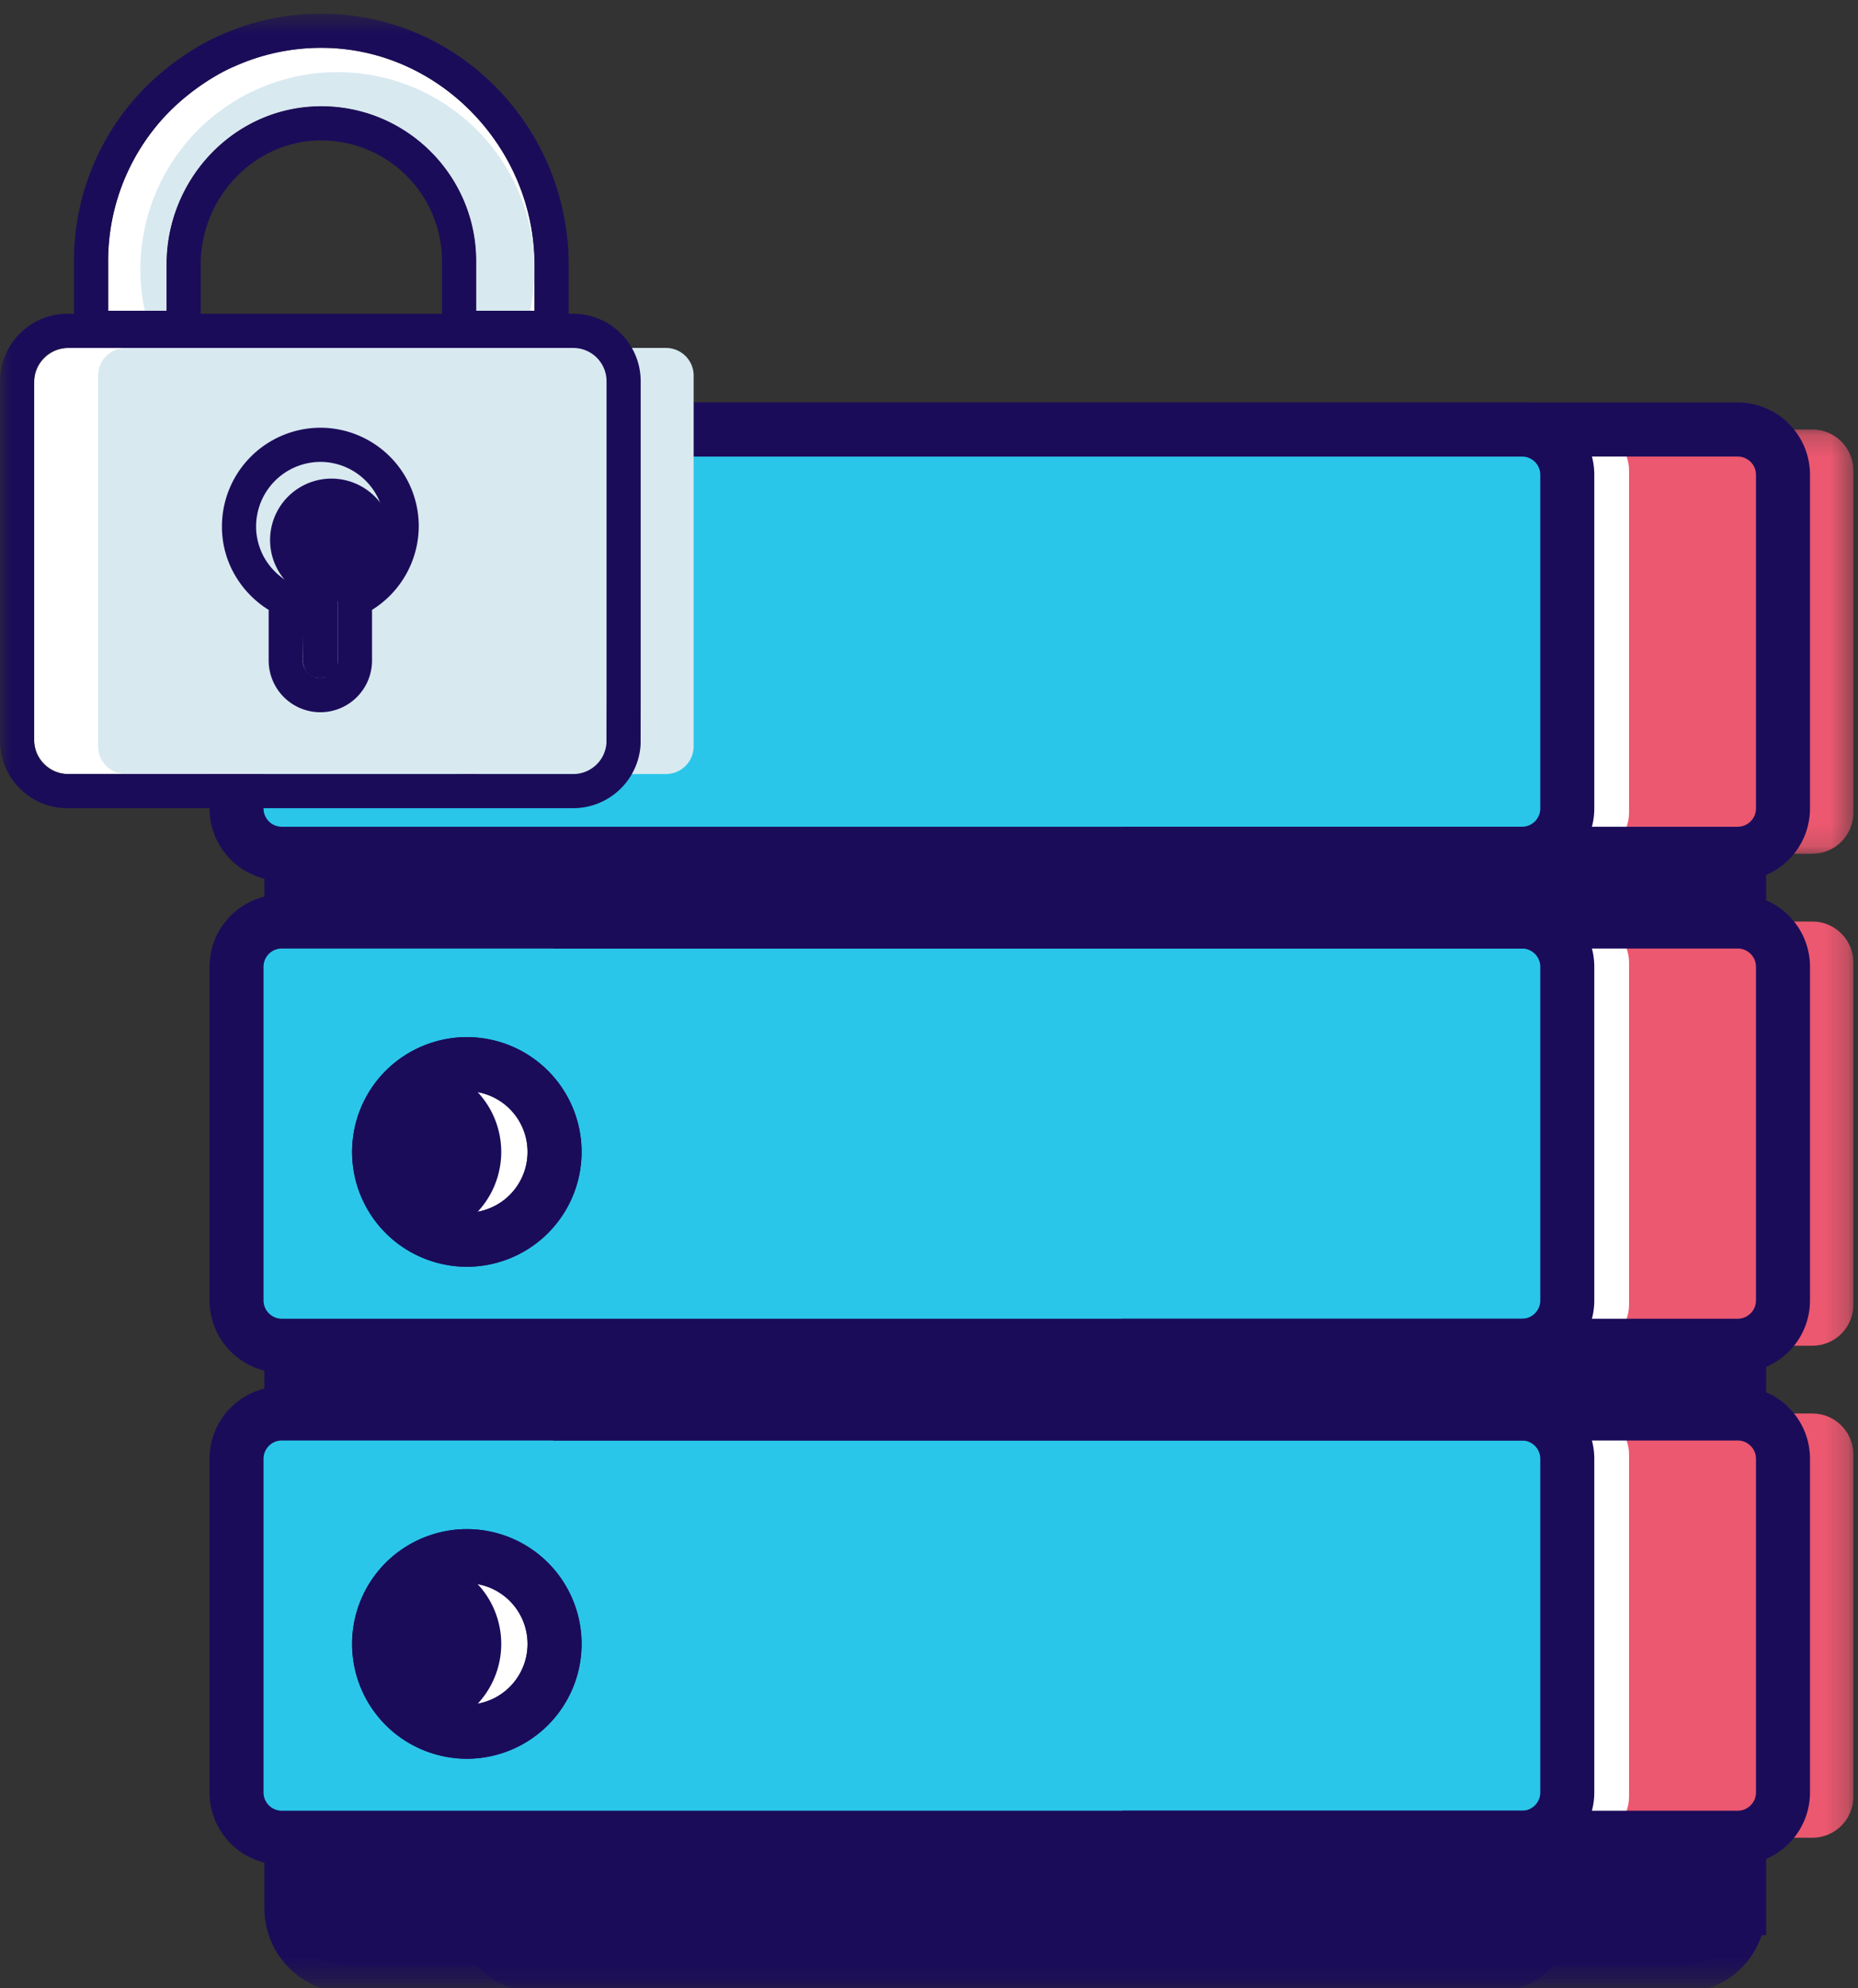 <svg xmlns="http://www.w3.org/2000/svg" xmlns:xlink="http://www.w3.org/1999/xlink" width="86" height="92"><rect width="100%" height="100%" fill="#333333" stroke="none"/><defs><path id="a" d="M0 .216h22.55v19.63H0z"/><path id="c" d="M0 91.691h85.785V.577H0z"/></defs><g fill="none" fill-rule="evenodd"><path fill="#1B0C59" d="M22.285 45.426h58.212v-7.784H22.285z"/><path fill="#1B0C59" d="M22.285 41.704h58.212v-2.031H22.285z"/><path stroke="#1B0C59" stroke-width="2.5" d="M22.285 45.426h58.212v-7.784H22.285z"/><path fill="#1B0C59" d="M13.486 40.214v-2.571h58.212v7.783H13.486v-2.663"/><path fill="#1B0C59" d="M13.486 41.704h58.211v-2.031H13.486z"/><path stroke="#1B0C59" stroke-width="2.5" d="M13.486 45.426h58.212v-7.784H13.486z"/><g transform="translate(0 .055)"><path fill="#FFF" d="M79.091 39.449H14.553a3.606 3.606 0 0 1-3.605-3.606V23.425a3.606 3.606 0 0 1 3.605-3.606H79.09a3.606 3.606 0 0 1 3.606 3.606v12.418a3.606 3.606 0 0 1-3.606 3.606"/><g transform="translate(63.235 19.603)"><mask id="b" fill="#fff"><use xlink:href="#a"/></mask><path fill="#EB586F" d="M0 19.846h20.653c1.047 0 1.897-.85 1.897-1.897V2.113c0-1.047-.85-1.897-1.897-1.897H0v19.63z" mask="url(#b)"/></g><path fill="#FFF" d="M52.853 39.449h20.653c1.047 0 1.897-.85 1.897-1.898V21.716c0-1.047-.85-1.897-1.897-1.897H52.853v19.63z"/><mask id="d" fill="#fff"><use xlink:href="#c"/></mask><path fill="#2AC6EA" d="M10.947 39.449h61.597v-19.63H10.947z" mask="url(#d)"/><path stroke="#1B0C59" stroke-width="2.5" d="M25.609 19.819h54.82c1.16 0 2.099.94 2.099 2.098v15.434a2.098 2.098 0 0 1-2.099 2.098H51.944" mask="url(#d)"/><path stroke="#1B0C59" stroke-width="2.5" d="M19.37 19.819h51.075c1.16 0 2.099.94 2.099 2.098v15.434a2.098 2.098 0 0 1-2.099 2.098H13.046a2.098 2.098 0 0 1-2.098-2.098V21.917c0-1.159.939-2.098 2.098-2.098h6.324z" mask="url(#d)"/><path fill="#FFF" d="M25.668 30.478a4.062 4.062 0 0 1-4.06 4.067c-.43 0-.841-.07-1.233-.197a4.05 4.05 0 0 1-2.827-3.87 4.048 4.048 0 0 1 2.827-3.863 3.977 3.977 0 0 1 1.233-.196 4.06 4.06 0 0 1 4.06 4.06" mask="url(#d)"/><path stroke="#1B0C59" stroke-width="2.5" d="M25.668 30.478a4.062 4.062 0 0 1-4.06 4.067c-.43 0-.841-.07-1.233-.197a4.05 4.05 0 0 1-2.827-3.87 4.048 4.048 0 0 1 2.827-3.863 3.977 3.977 0 0 1 1.233-.196 4.06 4.06 0 0 1 4.06 4.06z" mask="url(#d)"/><path fill="#1B0C59" d="M23.201 30.478a4.065 4.065 0 0 1-2.826 3.87 4.05 4.05 0 0 1-2.827-3.87 4.048 4.048 0 0 1 2.827-3.863 4.062 4.062 0 0 1 2.826 3.863" mask="url(#d)"/><path stroke="#1B0C59" stroke-width="2.5" d="M25.67 30.48a4.06 4.06 0 1 1-8.122 0 4.06 4.06 0 0 1 8.122 0z" mask="url(#d)"/><path fill="#1B0C59" d="M22.285 68.136h58.212v-7.784H22.285z" mask="url(#d)"/><path fill="#1B0C59" d="M22.285 64.413h58.212v-2.03H22.285z" mask="url(#d)"/><path stroke="#1B0C59" stroke-width="2.5" d="M22.285 68.136h58.212v-7.784H22.285z" mask="url(#d)"/><path fill="#1B0C59" d="M13.486 62.924v-2.572h58.212v7.784H13.486v-2.664" mask="url(#d)"/><path fill="#1B0C59" d="M13.486 64.413h58.211v-2.03H13.486z" mask="url(#d)"/><path stroke="#1B0C59" stroke-width="2.5" d="M13.486 68.136h58.212v-7.784H13.486z" mask="url(#d)"/><path fill="#FFF" d="M79.091 62.213H14.553a3.606 3.606 0 0 1-3.605-3.605V46.19a3.606 3.606 0 0 1 3.605-3.605H79.09a3.606 3.606 0 0 1 3.606 3.605v12.42a3.606 3.606 0 0 1-3.606 3.604" mask="url(#d)"/><path fill="#EB586F" d="M63.236 62.213h20.652c1.047 0 1.897-.849 1.897-1.897V44.481c0-1.047-.85-1.897-1.897-1.897H63.236v19.63z" mask="url(#d)"/><path fill="#FFF" d="M52.853 62.213h20.653c1.047 0 1.897-.849 1.897-1.897V44.481c0-1.047-.85-1.897-1.897-1.897H52.853v19.63z" mask="url(#d)"/><path fill="#2AC6EA" d="M10.947 62.213h61.597v-19.63H10.947z" mask="url(#d)"/><path stroke="#1B0C59" stroke-width="2.5" d="M25.609 42.584h54.82c1.16 0 2.099.939 2.099 2.098v15.434a2.098 2.098 0 0 1-2.099 2.097H51.944" mask="url(#d)"/><path stroke="#1B0C59" stroke-width="2.5" d="M19.37 42.584h51.075c1.16 0 2.099.939 2.099 2.098v15.434a2.098 2.098 0 0 1-2.099 2.097H13.046a2.098 2.098 0 0 1-2.098-2.097V44.682c0-1.16.939-2.098 2.098-2.098h6.324z" mask="url(#d)"/><path fill="#FFF" d="M25.668 53.243a4.062 4.062 0 0 1-4.06 4.067c-.43 0-.841-.07-1.233-.197a4.05 4.05 0 0 1-2.827-3.87 4.048 4.048 0 0 1 2.827-3.863 3.977 3.977 0 0 1 1.233-.197 4.06 4.06 0 0 1 4.06 4.06" mask="url(#d)"/><path stroke="#1B0C59" stroke-width="2.5" d="M25.668 53.243a4.062 4.062 0 0 1-4.06 4.067c-.43 0-.841-.07-1.233-.197a4.05 4.05 0 0 1-2.827-3.87 4.048 4.048 0 0 1 2.827-3.863 3.977 3.977 0 0 1 1.233-.197 4.06 4.06 0 0 1 4.06 4.06z" mask="url(#d)"/><path fill="#1B0C59" d="M23.201 53.243a4.065 4.065 0 0 1-2.826 3.87 4.05 4.05 0 0 1-2.827-3.87 4.048 4.048 0 0 1 2.827-3.863 4.062 4.062 0 0 1 2.826 3.863" mask="url(#d)"/><path stroke="#1B0C59" stroke-width="2.5" d="M25.67 53.245a4.06 4.06 0 1 1-8.122 0 4.06 4.06 0 0 1 8.122 0z" mask="url(#d)"/><path fill="#1B0C59" d="M77.834 90.9H24.949a2.664 2.664 0 0 1-2.664-2.663v-5.12h58.212v5.12a2.663 2.663 0 0 1-2.663 2.664" mask="url(#d)"/><path fill="#1B0C59" d="M22.285 87.178h58.212v-2.031H22.285z" mask="url(#d)"/><path stroke="#1B0C59" stroke-width="2.5" d="M77.834 90.9H24.949a2.664 2.664 0 0 1-2.664-2.663v-5.12h58.212v5.12a2.663 2.663 0 0 1-2.663 2.664z" mask="url(#d)"/><path fill="#1B0C59" d="M13.486 85.689v-2.572h58.212v5.12a2.664 2.664 0 0 1-2.664 2.664H16.15a2.663 2.663 0 0 1-2.663-2.664" mask="url(#d)"/><path fill="#1B0C59" d="M13.486 87.178h58.211v-2.031H13.486z" mask="url(#d)"/><path stroke="#1B0C59" stroke-width="2.5" d="M16.15 90.9h52.884a2.664 2.664 0 0 0 2.664-2.663v-5.12H13.486v5.12a2.663 2.663 0 0 0 2.663 2.664z" mask="url(#d)"/><path fill="#FFF" d="M79.091 84.978H14.553a3.606 3.606 0 0 1-3.605-3.605V68.954a3.606 3.606 0 0 1 3.605-3.606H79.09a3.606 3.606 0 0 1 3.606 3.606v12.419a3.606 3.606 0 0 1-3.606 3.605" mask="url(#d)"/><path fill="#EB586F" d="M63.236 84.978h20.652c1.047 0 1.897-.85 1.897-1.897V67.245c0-1.047-.85-1.897-1.897-1.897H63.236v19.63z" mask="url(#d)"/><path fill="#FFF" d="M52.853 84.978h20.653c1.047 0 1.897-.85 1.897-1.897V67.245c0-1.047-.85-1.897-1.897-1.897H52.853v19.63z" mask="url(#d)"/><path fill="#2AC6EA" d="M10.947 84.978h61.597v-19.63H10.947z" mask="url(#d)"/><path stroke="#1B0C59" stroke-width="2.5" d="M25.609 65.348h54.82c1.16 0 2.099.94 2.099 2.099V82.88a2.098 2.098 0 0 1-2.099 2.098H51.944" mask="url(#d)"/><path stroke="#1B0C59" stroke-width="2.5" d="M19.37 65.348h51.075c1.16 0 2.099.94 2.099 2.099V82.88a2.098 2.098 0 0 1-2.099 2.098H13.046a2.098 2.098 0 0 1-2.098-2.098V67.447c0-1.16.939-2.099 2.098-2.099h6.324z" mask="url(#d)"/><path fill="#FFF" d="M25.668 76.008a4.062 4.062 0 0 1-4.06 4.066c-.43 0-.841-.07-1.233-.196a4.05 4.05 0 0 1-2.827-3.87 4.048 4.048 0 0 1 2.827-3.863 3.977 3.977 0 0 1 1.233-.197 4.06 4.06 0 0 1 4.06 4.06" mask="url(#d)"/><path stroke="#1B0C59" stroke-width="2.5" d="M25.668 76.008a4.062 4.062 0 0 1-4.06 4.066c-.43 0-.841-.07-1.233-.196a4.05 4.05 0 0 1-2.827-3.87 4.048 4.048 0 0 1 2.827-3.863 3.977 3.977 0 0 1 1.233-.197 4.06 4.06 0 0 1 4.06 4.06z" mask="url(#d)"/><path fill="#1B0C59" d="M23.201 76.008a4.065 4.065 0 0 1-2.826 3.87 4.05 4.05 0 0 1-2.827-3.87 4.048 4.048 0 0 1 2.827-3.863 4.062 4.062 0 0 1 2.826 3.863" mask="url(#d)"/><path stroke="#1B0C59" stroke-width="2.5" d="M25.67 76.01a4.06 4.06 0 1 1-8.122 0 4.06 4.06 0 0 1 8.122 0z" mask="url(#d)"/><path fill="#FFF" d="M26.482 35.76H3.174c-.88 0-1.593-.715-1.593-1.594V17.639c0-.88.713-1.594 1.593-1.594h23.308c.88 0 1.594.713 1.594 1.594v16.527c0 .88-.713 1.593-1.594 1.593" mask="url(#d)"/><path fill="#D8E9F0" d="M30.825 35.76H5.823a1.282 1.282 0 0 1-1.281-1.283v-17.15c0-.708.573-1.282 1.281-1.282h25.002c.709 0 1.282.574 1.282 1.283v17.149c0 .708-.573 1.282-1.282 1.282" mask="url(#d)"/><path fill="#FFF" d="M14.813 2.158a9.768 9.768 0 0 0-3.948.853s-1.457.567-2.961 2.034a9.839 9.839 0 0 0-2.9 6.981v2.3H7.71v-2.148c0-3.897 3.048-7.195 6.944-7.312 4.05-.122 7.384 3.138 7.384 7.16v2.3h2.703V12.21c0-5.462-4.466-10.085-9.928-10.053" mask="url(#d)"/><path fill="#D8E9F0" d="M24.741 12.405c0 .658-.07 1.3-.202 1.92h-2.5v-2.299c0-4.022-3.336-7.282-7.385-7.16-3.895.117-6.945 3.415-6.945 7.313v2.146H6.701a9.247 9.247 0 0 1-.202-1.92 9.121 9.121 0 0 1 9.121-9.121 9.12 9.12 0 0 1 9.121 9.12" mask="url(#d)"/><path fill="#1B0C59" d="M26.535 14.464H3.121c-1.721 0-3.12 1.4-3.12 3.122v16.632C0 35.94 1.4 37.34 3.12 37.34h23.414a3.127 3.127 0 0 0 3.116-2.927l.002-.048v-.047l.003-2.038V17.586c0-1.722-1.4-3.122-3.12-3.122m0 1.581c.85 0 1.54.69 1.54 1.54v14.694l-.004 2.037a1.54 1.54 0 0 1-1.537 1.444H3.121c-.85 0-1.54-.69-1.54-1.54V17.585c0-.85.69-1.54 1.54-1.54h23.414" mask="url(#d)"/><path fill="#1B0C59" d="M14.828 19.736a4.57 4.57 0 0 0-4.555 4.597 4.448 4.448 0 0 0 .756 2.47c.368.554.85 1.018 1.407 1.362v2.344a2.395 2.395 0 0 0 2.392 2.392 2.395 2.395 0 0 0 2.392-2.392v-2.345a4.576 4.576 0 0 0 2.163-3.873 4.56 4.56 0 0 0-4.555-4.555m0 1.581a2.974 2.974 0 0 1 .812 5.834v3.358a.811.811 0 0 1-1.623 0v-3.358a2.986 2.986 0 0 1-1.683-1.24s-.48-.655-.48-1.592a2.988 2.988 0 0 1 2.974-3.002M14.87.577h-.066a11.308 11.308 0 0 0-4.555.977c-.315.129-1.855.805-3.449 2.359a11.388 11.388 0 0 0-3.376 8.113v3.88H9.29v-3.728c0-3.07 2.428-5.642 5.411-5.732l.172-.003a5.59 5.59 0 0 1 5.585 5.583v3.88h5.864v-3.695C26.322 5.796 21.185.577 14.87.577m0 1.581c5.436 0 9.871 4.61 9.871 10.053v2.114H22.04v-2.299c0-3.949-3.215-7.164-7.166-7.164-.072 0-.146.001-.219.004-3.895.117-6.944 3.415-6.944 7.312v2.147H5.005v-2.299a9.841 9.841 0 0 1 2.899-6.981c1.505-1.467 2.962-2.034 2.962-2.034a9.766 9.766 0 0 1 3.947-.853h.057" mask="url(#d)"/><path fill="#1B0C59" d="M18.185 24.933a2.842 2.842 0 1 1-5.684 0 2.842 2.842 0 0 1 5.684 0" mask="url(#d)"/><path fill="#1B0C59" d="M13.96 26.88l.057 3.462s-.096.978.811.978c.906 0 .812-.811.812-.811l.002-3.628h-1.681z" mask="url(#d)"/></g></g></svg>